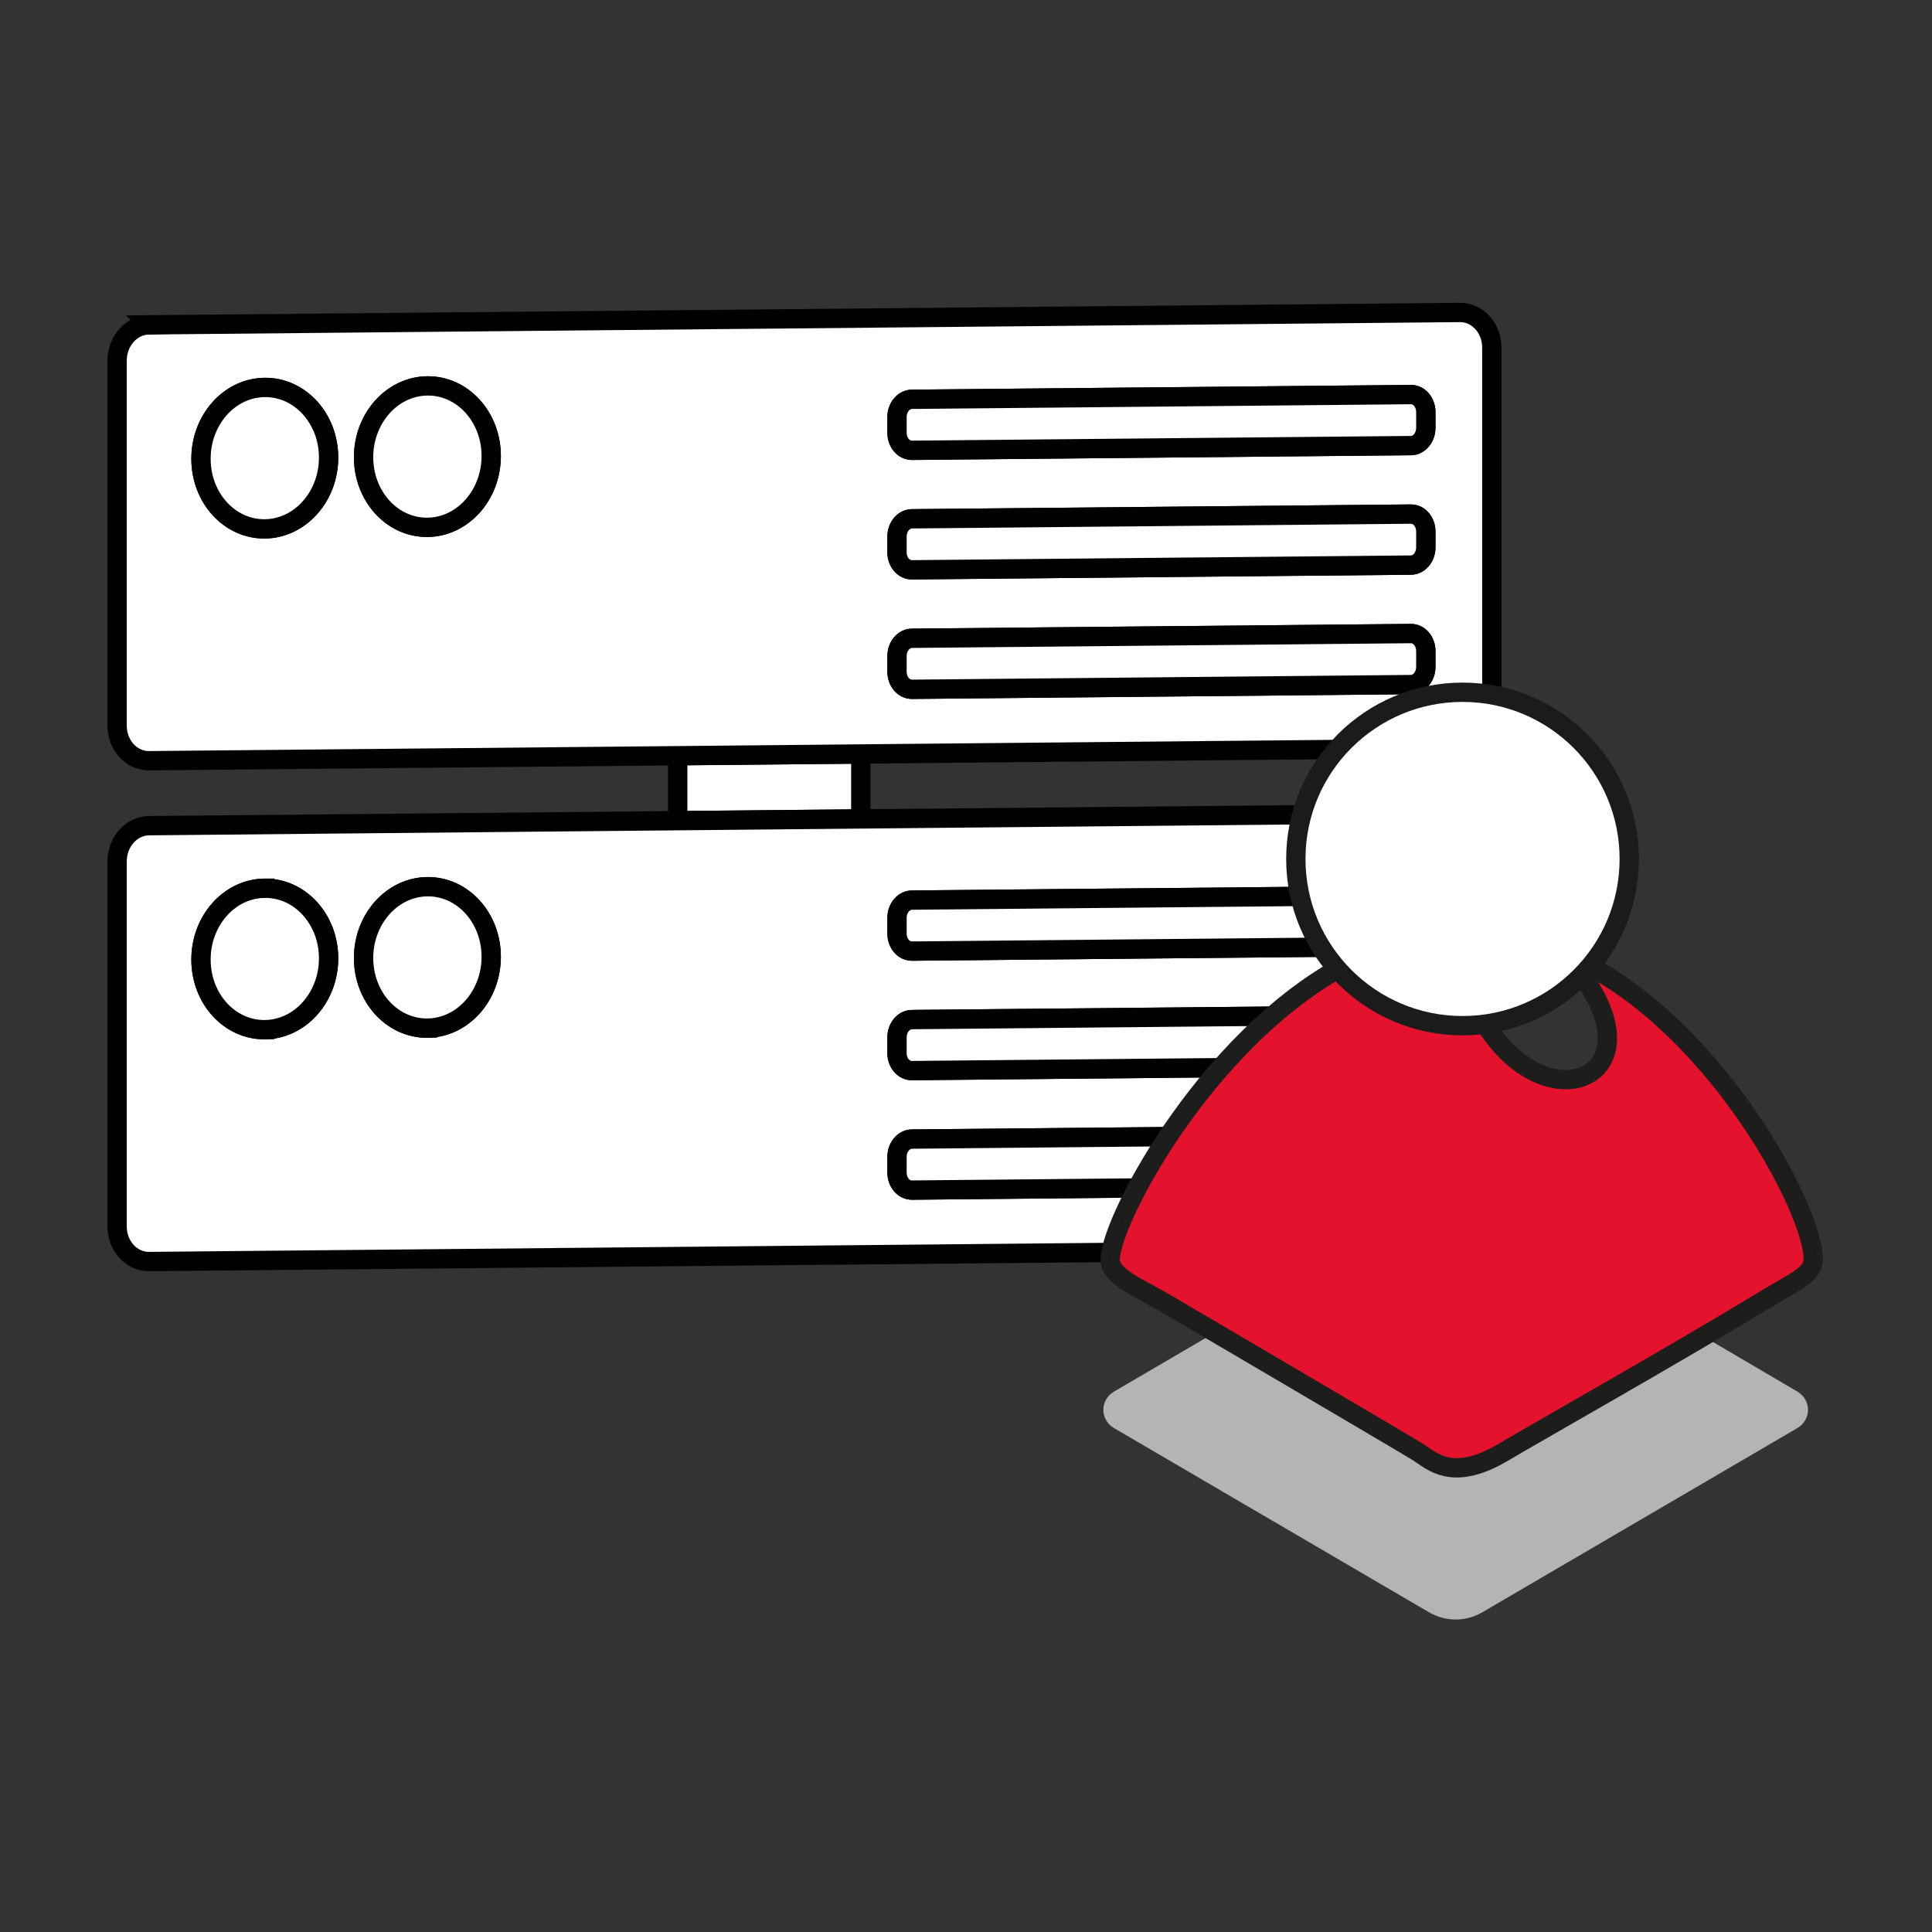 <?xml version="1.0" encoding="UTF-8"?>
<svg id="Layer_1" data-name="Layer 1" xmlns="http://www.w3.org/2000/svg" viewBox="0 0 1000 1000">
  <rect x="0" y="0" width="1000" height="1000" fill="#333333" stroke="none"/>
  <defs>
    <style>
      .cls-1 {
        fill: none;
      }

      .cls-1, .cls-2 {
        stroke: #1b1b1b;
        stroke-linecap: round;
        stroke-linejoin: round;
      }

      .cls-2, .cls-3 {
        fill: #fff;
      }

      .cls-2, .cls-3, .cls-4 {
        stroke-width: 10px;
      }

      .cls-3 {
        stroke: #010101;
      }

      .cls-3, .cls-4 {
        stroke-miterlimit: 10;
      }

      .cls-5 {
        fill: #b4b4b4;
      }

      .cls-4 {
        fill: #e4122d;
        stroke: #1d1d1b;
      }
    </style>
  </defs>
  <g id="reseller">
    <polygon class="cls-3" points="445.55 423.88 445.55 390.27 350.78 391.16 350.78 424.77 445.55 423.88"/>
    <path class="cls-3" d="M77.17,168.15c-9.14.09-16.56,8.36-16.56,18.5v188.91c0,10.14,7.42,18.28,16.56,18.19l273.6-2.59,94.78-.9,310.06-2.93c9.15-.09,16.56-8.37,16.56-18.5v-188.91c0-10.14-7.41-18.27-16.56-18.19l-678.45,6.41ZM137.04,273.74c-18.25.17-33.01-16.08-33.01-36.29s14.76-36.74,33.01-36.92c18.26-.17,33.04,16.08,33.04,36.29s-14.79,36.74-33.04,36.92ZM221.23,272.95c-18.25.17-33.04-16.08-33.04-36.29s14.79-36.74,33.04-36.92c18.25-.17,33.02,16.08,33.02,36.29s-14.77,36.74-33.02,36.92ZM738.01,345.13c0,5.04-3.45,9.17-7.7,9.21l-258.28,2.44c-4.26.04-7.73-4.03-7.73-9.07v-8.15c0-5.03,3.47-9.15,7.73-9.19l258.28-2.44c4.26-.04,7.7,4.01,7.7,9.05v8.15ZM738.01,283.3c0,5.04-3.45,9.15-7.7,9.19l-258.28,2.44c-4.26.04-7.73-4-7.73-9.04v-8.17c0-5.04,3.47-9.15,7.73-9.19l258.28-2.44c4.26-.04,7.7,4,7.7,9.04v8.17ZM738.01,221.45c0,5.03-3.45,9.15-7.7,9.19l-258.28,2.44c-4.26.04-7.73-4.01-7.73-9.05v-8.16c0-5.03,3.47-9.16,7.73-9.2l258.28-2.44c4.26-.04,7.7,4.03,7.7,9.06v8.16Z"/>
    <path class="cls-3" d="M137.04,200.54c-18.25.17-33.01,16.7-33.01,36.92s14.76,36.46,33.01,36.29c18.26-.17,33.04-16.7,33.04-36.92s-14.79-36.46-33.04-36.29Z"/>
    <path class="cls-3" d="M188.19,236.66c0,20.21,14.79,36.46,33.04,36.29,18.25-.17,33.02-16.7,33.02-36.92s-14.77-36.46-33.02-36.29c-18.25.17-33.04,16.7-33.04,36.92Z"/>
    <path class="cls-3" d="M472.02,206.67c-4.26.04-7.73,4.17-7.73,9.2v8.16c0,5.03,3.47,9.09,7.73,9.05l258.28-2.44c4.26-.04,7.7-4.16,7.7-9.19v-8.16c0-5.03-3.45-9.1-7.7-9.06l-258.28,2.44Z"/>
    <path class="cls-3" d="M472.02,268.53c-4.26.04-7.73,4.14-7.73,9.19v8.17c0,5.04,3.47,9.08,7.73,9.04l258.28-2.44c4.26-.04,7.7-4.15,7.7-9.19v-8.17c0-5.04-3.45-9.08-7.7-9.04l-258.28,2.44Z"/>
    <path class="cls-3" d="M472.02,330.37c-4.26.04-7.73,4.16-7.73,9.19v8.15c0,5.04,3.47,9.11,7.73,9.07l258.28-2.44c4.26-.04,7.7-4.17,7.7-9.21v-8.15c0-5.03-3.45-9.09-7.7-9.05l-258.28,2.44Z"/>
    <path class="cls-3" d="M445.55,423.88l-94.78.9-273.6,2.59c-9.14.09-16.56,8.36-16.56,18.5v188.91c0,10.14,7.42,18.27,16.56,18.19l273.6-2.59,94.78-.9,310.06-2.93c9.15-.09,16.56-8.36,16.56-18.5v-188.91c0-10.14-7.41-18.27-16.56-18.19l-310.06,2.93ZM137.04,532.95c-18.25.17-33.01-16.08-33.01-36.3s14.76-36.73,33.01-36.91c18.26-.17,33.04,16.08,33.04,36.28s-14.79,36.75-33.04,36.92ZM221.23,532.16c-18.25.17-33.04-16.07-33.04-36.3s14.79-36.73,33.04-36.91c18.25-.17,33.02,16.08,33.02,36.28s-14.77,36.75-33.02,36.92ZM738.01,604.33c0,5.05-3.45,9.17-7.7,9.21l-258.28,2.44c-4.26.04-7.73-4.02-7.73-9.07v-8.14c0-5.03,3.47-9.16,7.73-9.2l258.28-2.44c4.26-.04,7.7,4.03,7.7,9.06v8.14ZM738.01,542.5c0,5.05-3.45,9.15-7.7,9.19l-258.28,2.44c-4.26.04-7.73-4-7.73-9.05v-8.16c0-5.04,3.47-9.16,7.73-9.2l258.28-2.44c4.26-.04,7.7,4.01,7.7,9.05v8.16ZM738.01,480.65c0,5.03-3.45,9.16-7.7,9.2l-258.28,2.44c-4.26.04-7.73-4.02-7.73-9.05v-8.15c0-5.04,3.47-9.16,7.73-9.2l258.28-2.44c4.26-.04,7.7,4.01,7.7,9.05v8.15Z"/>
    <path class="cls-3" d="M137.04,459.75c-18.25.17-33.01,16.7-33.01,36.91s14.76,36.47,33.01,36.3c18.26-.17,33.04-16.7,33.04-36.92s-14.79-36.46-33.04-36.28Z"/>
    <path class="cls-3" d="M188.19,495.86c0,20.22,14.79,36.47,33.04,36.3,18.25-.17,33.02-16.7,33.02-36.92s-14.77-36.46-33.02-36.28c-18.25.17-33.04,16.7-33.04,36.91Z"/>
    <path class="cls-3" d="M472.02,465.89c-4.26.04-7.73,4.16-7.73,9.2v8.15c0,5.03,3.47,9.09,7.73,9.05l258.28-2.44c4.26-.04,7.7-4.16,7.7-9.2v-8.15c0-5.04-3.45-9.09-7.7-9.05l-258.28,2.44Z"/>
    <path class="cls-3" d="M472.02,527.73c-4.26.04-7.73,4.16-7.73,9.2v8.16c0,5.05,3.47,9.09,7.73,9.05l258.28-2.44c4.26-.04,7.7-4.14,7.7-9.19v-8.16c0-5.04-3.45-9.09-7.7-9.05l-258.28,2.44Z"/>
    <path class="cls-3" d="M472.02,589.58c-4.26.04-7.73,4.17-7.73,9.2v8.14c0,5.05,3.47,9.11,7.73,9.07l258.28-2.44c4.26-.04,7.7-4.16,7.7-9.21v-8.14c0-5.03-3.45-9.1-7.7-9.06l-258.28,2.44Z"/>
    <g>
      <path class="cls-5" d="M739.22,834.26l-162.8-95.19c-7.12-4.45-7.12-14.23,0-18.68l162.8-95.19c8.9-5.34,20.46-5.34,29.36,0l161.91,95.19c7.12,4.45,7.12,14.23,0,18.68l-162.8,95.19c-8.9,5.34-19.57,5.34-28.47,0Z"/>
      <path class="cls-4" d="M809.5,493.53c60.5,65.83-16.9,96.08-48.04,22.24h-4.45c-19.57,0-37.36-8.01-50.71-21.35-78.29,35.59-131.67,137-131.67,157.47,0,8.9,14.23,14.23,29.36,23.13,15.12,8.9,122.77,72.06,129.89,76.51s17.79,16.01,44.48,0c19.57-11.57,88.96-50.71,134.33-78.29,16.01-9.79,25.8-13.34,25.8-21.35.89-24.02-51.6-125.44-129-158.35Z"/>
      <path class="cls-1" d="M939.39,652.77c0-30.25-76.51-172.59-182.37-169.92-105.87,2.67-182.37,145.01-182.37,169.92,0,8.9,14.23,14.23,29.36,23.13,15.12,8.9,122.77,72.06,129.89,76.51,7.12,4.45,17.79,16.01,44.48,0,19.57-11.57,88.96-50.71,134.33-78.29,16.9-9.79,26.69-13.34,26.69-21.35Z"/>
      <circle class="cls-2" cx="757.01" cy="444.6" r="86.29"/>
    </g>
  </g>
</svg>